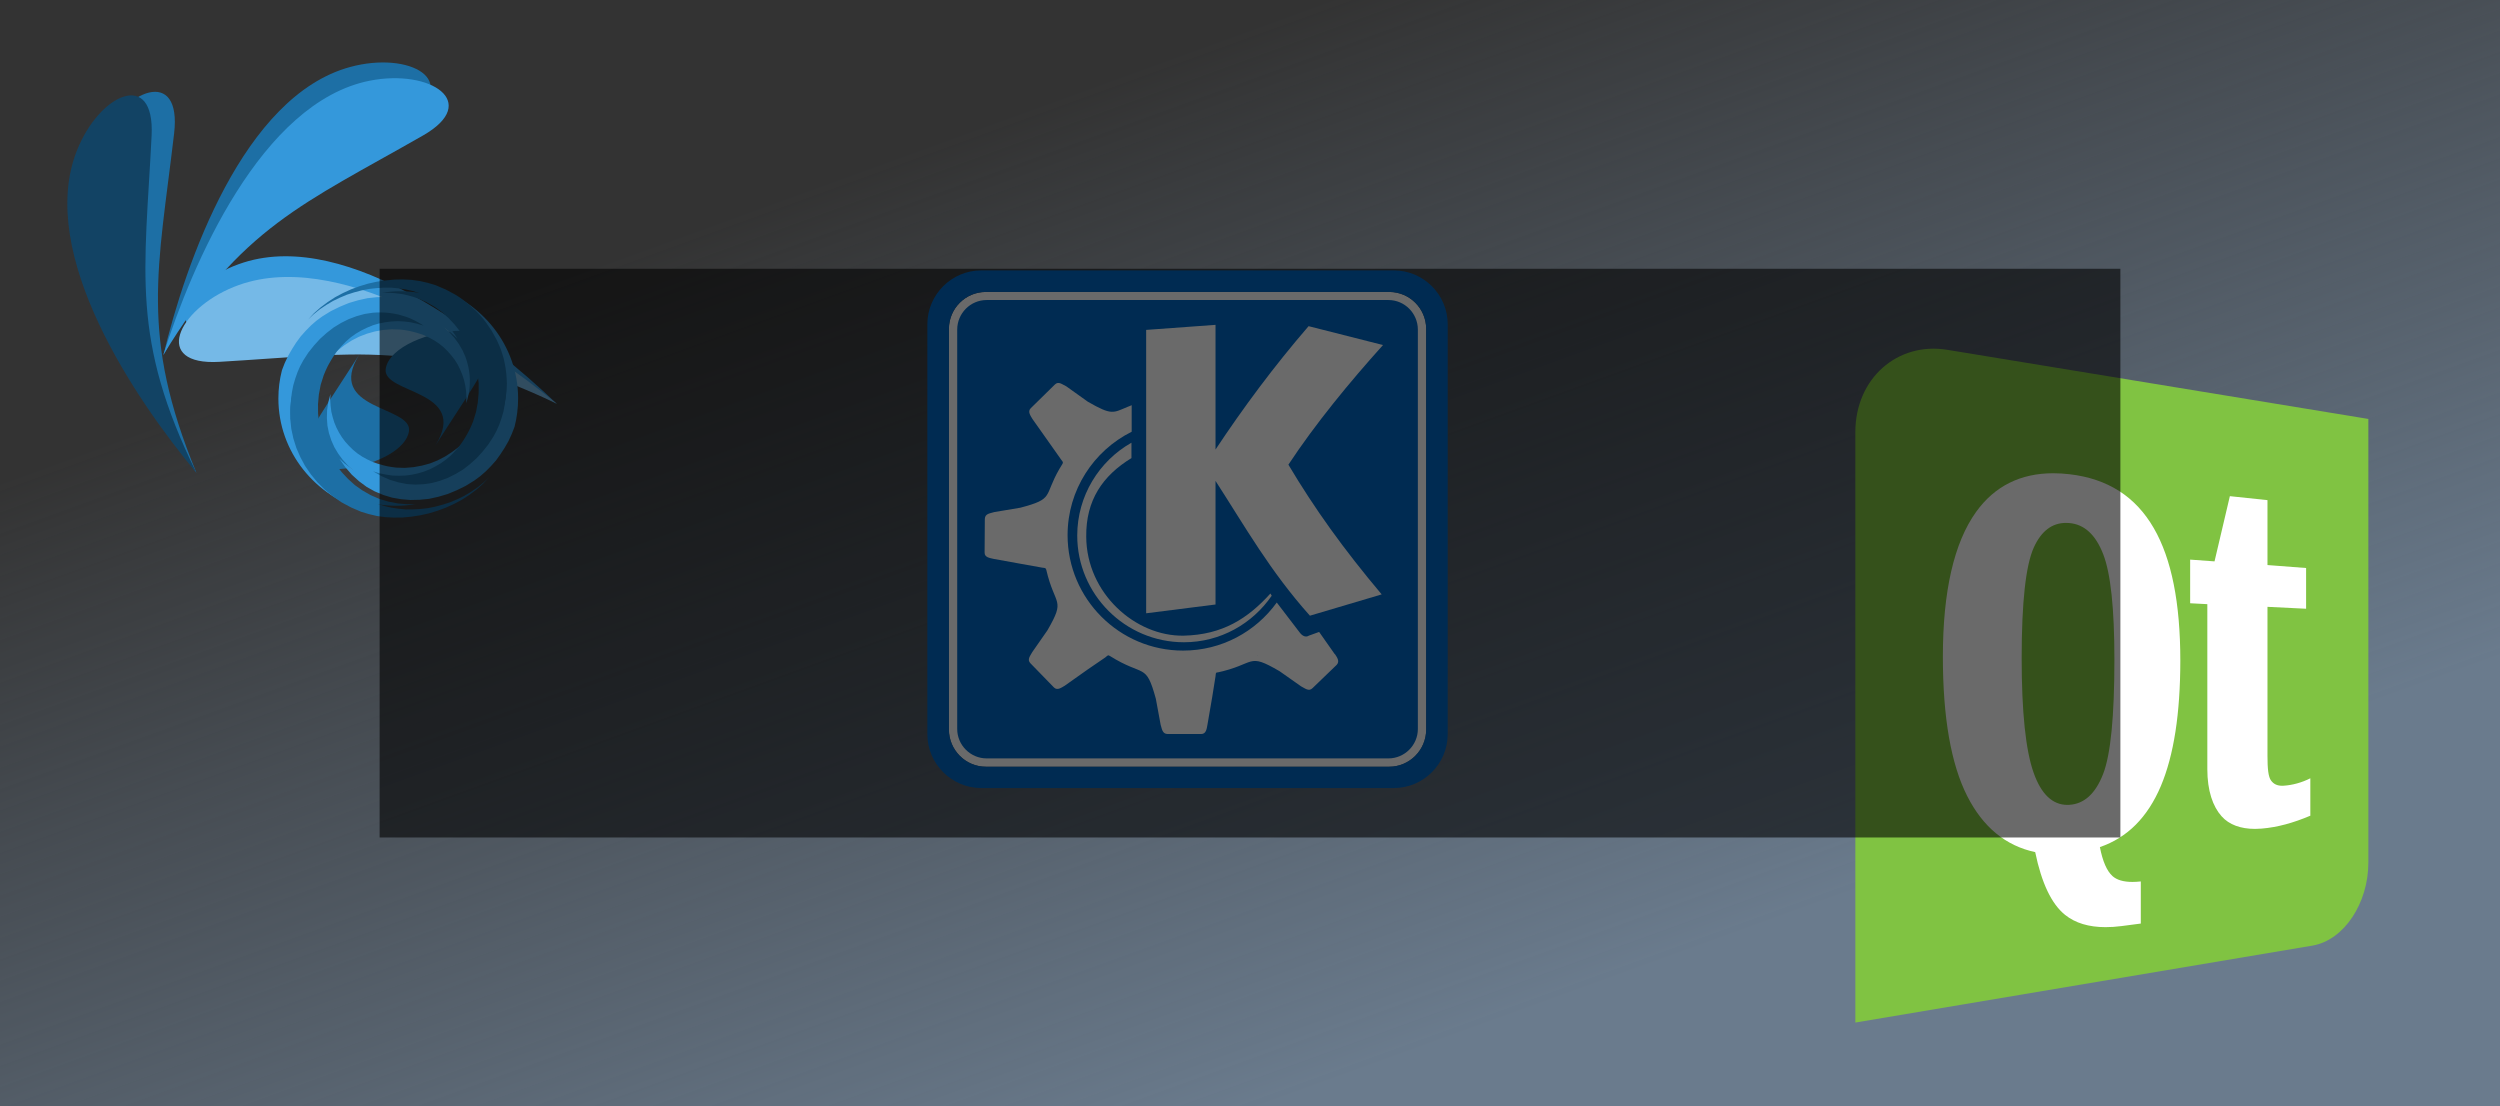 <?xml version="1.0" encoding="UTF-8" standalone="no"?>
<!-- Created with Inkscape (http://www.inkscape.org/) -->

<svg
   xmlns:a="http://ns.adobe.com/AdobeSVGViewerExtensions/3.0/"
   xmlns:dc="http://purl.org/dc/elements/1.1/"
   xmlns:cc="http://creativecommons.org/ns#"
   xmlns:rdf="http://www.w3.org/1999/02/22-rdf-syntax-ns#"
   xmlns:svg="http://www.w3.org/2000/svg"
   xmlns="http://www.w3.org/2000/svg"
   xmlns:xlink="http://www.w3.org/1999/xlink"
   xmlns:sodipodi="http://sodipodi.sourceforge.net/DTD/sodipodi-0.dtd"
   xmlns:inkscape="http://www.inkscape.org/namespaces/inkscape"
   width="800"
   height="354"
   viewBox="0 0 800 354"
   id="svg4553"
   version="1.1"
   inkscape:version="0.91 r13725"
   sodipodi:docname="1.svg">
  <rect x="0" y="0" width="800" height="354" fill="#333333" stroke="none"/>
  <defs
     id="defs4555">
    <linearGradient
       inkscape:collect="always"
       id="linearGradient4028">
      <stop
         style="stop-color:#6a7b8d;stop-opacity:1;"
         offset="0"
         id="stop4030" />
      <stop
         style="stop-color:#6a7b8d;stop-opacity:0;"
         offset="1"
         id="stop4032" />
    </linearGradient>
    <clipPath
       id="clipPath16"
       clipPathUnits="userSpaceOnUse">
      <path
         inkscape:connector-curvature="0"
         id="path18"
         d="M 0,792 612,792 612,0 0,0 0,792 Z" />
    </clipPath>
    <clipPath
       id="clipPath24"
       clipPathUnits="userSpaceOnUse">
      <path
         inkscape:connector-curvature="0"
         id="path26"
         d="m 558.893,526.62 37.604,0 0,-14.904 -37.604,0 0,14.904 z" />
    </clipPath>
    <clipPath
       id="clipPath28"
       clipPathUnits="userSpaceOnUse">
      <path
         style="clip-rule:evenodd"
         inkscape:connector-curvature="0"
         id="path30"
         d="m 596.497,511.716 c -6.962,6.661 -20.973,17.643 -31.626,14.277 -5.954,-1.882 -8.839,-7.319 -2.055,-7.441 13.837,-0.25 20.622,0.731 33.681,-6.836" />
    </clipPath>
    <linearGradient
       id="linearGradient32"
       spreadMethod="pad"
       gradientTransform="matrix(46.115,-17.702,-17.702,-46.115,557.354,526.32)"
       gradientUnits="userSpaceOnUse"
       y2="0"
       x2="1"
       y1="0"
       x1="0">
      <stop
         id="stop34"
         offset="0"
         style="stop-opacity:1;stop-color:#8f2c30" />
      <stop
         id="stop36"
         offset="0.18"
         style="stop-opacity:1;stop-color:#ea1d29" />
      <stop
         id="stop38"
         offset="1"
         style="stop-opacity:1;stop-color:#ffffff" />
    </linearGradient>
    <clipPath
       id="clipPath58"
       clipPathUnits="userSpaceOnUse">
      <path
         inkscape:connector-curvature="0"
         id="path60"
         d="m 558.323,524.527 38.192,0 0,-12.815 -38.192,0 0,12.815 z" />
    </clipPath>
    <clipPath
       id="clipPath62"
       clipPathUnits="userSpaceOnUse">
      <path
         style="clip-rule:evenodd"
         inkscape:connector-curvature="0"
         id="path64"
         d="m 596.515,511.712 c -7.452,6.109 -22.261,15.989 -32.626,11.818 -5.793,-2.332 -8.254,-7.974 -1.48,-7.577 13.816,0.809 20.506,2.306 34.106,-4.241" />
    </clipPath>
    <linearGradient
       id="linearGradient66"
       spreadMethod="pad"
       gradientTransform="matrix(51.587,-15.772,-15.772,-51.587,554.134,524.051)"
       gradientUnits="userSpaceOnUse"
       y2="0"
       x2="1"
       y1="0"
       x1="0">
      <stop
         id="stop68"
         offset="0"
         style="stop-opacity:1;stop-color:#8f2c30" />
      <stop
         id="stop70"
         offset="0.18"
         style="stop-opacity:1;stop-color:#ea1d29" />
      <stop
         id="stop72"
         offset="1"
         style="stop-opacity:1;stop-color:#ffffff" />
    </linearGradient>
    <clipPath
       id="clipPath92"
       clipPathUnits="userSpaceOnUse">
      <path
         inkscape:connector-curvature="0"
         id="path94"
         d="m 556.75,546.201 27.01,0 0,-29.575 -27.01,0 0,29.575 z" />
    </clipPath>
    <clipPath
       id="clipPath96"
       clipPathUnits="userSpaceOnUse">
      <path
         style="clip-rule:evenodd"
         inkscape:connector-curvature="0"
         id="path98"
         d="m 556.75,516.626 c 2.252,9.368 8.092,26.186 18.874,29.118 6.024,1.639 11.393,-1.373 5.753,-5.147 -11.502,-7.696 -17.738,-10.542 -24.627,-23.971" />
    </clipPath>
    <linearGradient
       id="linearGradient100"
       spreadMethod="pad"
       gradientTransform="matrix(-470.003,-394.38,-394.38,470.003,826.659,750.592)"
       gradientUnits="userSpaceOnUse"
       y2="0"
       x2="1"
       y1="0"
       x1="0">
      <stop
         id="stop102"
         offset="0"
         style="stop-opacity:1;stop-color:#0256a7" />
      <stop
         id="stop104"
         offset="0.21"
         style="stop-opacity:1;stop-color:#00b2f0" />
      <stop
         id="stop106"
         offset="1"
         style="stop-opacity:1;stop-color:#ffffff" />
    </linearGradient>
    <clipPath
       id="clipPath126"
       clipPathUnits="userSpaceOnUse">
      <path
         inkscape:connector-curvature="0"
         id="path128"
         d="m 556.739,544.61 28.84,0 0,-27.979 -28.84,0 0,27.979 z" />
    </clipPath>
    <linearGradient
       id="linearGradient134"
       spreadMethod="pad"
       gradientTransform="matrix(-423.648,-307.798,-307.798,423.648,799.907,700.386)"
       gradientUnits="userSpaceOnUse"
       y2="0"
       x2="1"
       y1="0"
       x1="0">
      <stop
         id="stop136"
         offset="0"
         style="stop-opacity:1;stop-color:#0256a7" />
      <stop
         id="stop138"
         offset="0.21"
         style="stop-opacity:1;stop-color:#00b2f0" />
      <stop
         id="stop140"
         offset="1"
         style="stop-opacity:1;stop-color:#ffffff" />
    </linearGradient>
    <clipPath
       id="clipPath160"
       clipPathUnits="userSpaceOnUse">
      <path
         inkscape:connector-curvature="0"
         id="path162"
         d="m 548.843,543.235 11.247,0 0,-38.495 -11.247,0 0,38.495 z" />
    </clipPath>
    <linearGradient
       id="linearGradient168"
       spreadMethod="pad"
       gradientTransform="matrix(-3.824,-54.683,-54.683,3.824,556.544,548.155)"
       gradientUnits="userSpaceOnUse"
       y2="0"
       x2="1"
       y1="0"
       x1="0">
      <stop
         id="stop170"
         offset="0"
         style="stop-opacity:1;stop-color:#faa21b" />
      <stop
         id="stop172"
         offset="0.29"
         style="stop-opacity:1;stop-color:#ffcd23" />
      <stop
         id="stop174"
         offset="1"
         style="stop-opacity:1;stop-color:#ffffff" />
    </linearGradient>
    <clipPath
       id="clipPath194"
       clipPathUnits="userSpaceOnUse">
      <path
         inkscape:connector-curvature="0"
         id="path196"
         d="m 547.048,542.875 13.046,0 0,-38.137 -13.046,0 0,38.137 z" />
    </clipPath>
    <linearGradient
       id="linearGradient202"
       spreadMethod="pad"
       gradientTransform="matrix(0,-51.866,-51.866,0,553.57,547.287)"
       gradientUnits="userSpaceOnUse"
       y2="0"
       x2="1"
       y1="0"
       x1="0">
      <stop
         id="stop204"
         offset="0"
         style="stop-opacity:1;stop-color:#faa21b" />
      <stop
         id="stop206"
         offset="0.29"
         style="stop-opacity:1;stop-color:#ffcd23" />
      <stop
         id="stop208"
         offset="1"
         style="stop-opacity:1;stop-color:#ffffff" />
    </linearGradient>
    <clipPath
       id="clipPath16-0"
       clipPathUnits="userSpaceOnUse">
      <path
         inkscape:connector-curvature="0"
         id="path18-1"
         d="M 0,792 612,792 612,0 0,0 0,792 Z" />
    </clipPath>
    <clipPath
       id="clipPath16-6"
       clipPathUnits="userSpaceOnUse">
      <path
         inkscape:connector-curvature="0"
         id="path18-3"
         d="m 311.058,513.261 c -5.352,-35.909 119.201,-29.157 70.17,-108.22 l 0,0 c 15.4,24.832 72.067,107.631 78.014,128.069 l 0,0 c 6.969,23.957 -13.916,33.881 -42.06,33.879 l 0,0 c -42.481,-0.003 -101.489,-22.62 -106.124,-53.728" />
    </clipPath>
    <clipPath
       id="clipPath36"
       clipPathUnits="userSpaceOnUse">
      <path
         inkscape:connector-curvature="0"
         id="path38"
         d="m 195.725,405.366 c -17.489,-60.118 140.478,-31.868 148.184,19.849 l 0,0 c 5.351,35.909 -119.202,29.156 -70.17,108.22 l 0,0 c -15.4,-24.832 -72.068,-107.631 -78.014,-128.069" />
    </clipPath>
    <linearGradient
       y2="21.445"
       x2="90.397"
       y1="123.781"
       x1="90.397"
       gradientUnits="userSpaceOnUse"
       id="XMLID_1_">
      <stop
         id="stop1071"
         style="stop-color:#ffffff;stop-opacity:1;"
         offset="0" />
      <stop
         id="stop1073"
         style="stop-color:#ffffff;stop-opacity:0;"
         offset="1" />
      <a:midPointStop
         id="midPointStop1075"
         style="stop-color:#FFFFFF"
         offset="0" />
      <a:midPointStop
         id="midPointStop1077"
         style="stop-color:#FFFFFF"
         offset="0.5" />
      <a:midPointStop
         id="midPointStop1079"
         style="stop-color:#000000"
         offset="1" />
    </linearGradient>
    <linearGradient
       inkscape:collect="always"
       xlink:href="#linearGradient4028"
       id="linearGradient4034"
       x1="405.376"
       y1="1052.362"
       x2="293.916"
       y2="745.416"
       gradientUnits="userSpaceOnUse" />
  </defs>
  <sodipodi:namedview
     id="base"
     pagecolor="#ffffff"
     bordercolor="#666666"
     borderopacity="1.0"
     inkscape:pageopacity="0.0"
     inkscape:pageshadow="2"
     inkscape:zoom="1.36"
     inkscape:cx="330.06937"
     inkscape:cy="42.875"
     inkscape:document-units="px"
     inkscape:current-layer="layer1"
     showgrid="false"
     units="px"
     inkscape:showpageshadow="false"
     inkscape:snap-bbox="true"
     inkscape:bbox-paths="true"
     inkscape:bbox-nodes="true"
     inkscape:snap-page="true"
     inkscape:window-width="1609"
     inkscape:window-height="1046"
     inkscape:window-x="711"
     inkscape:window-y="107"
     inkscape:window-maximized="0" />
  <g
     inkscape:label="Layer 1"
     inkscape:groupmode="layer"
     id="layer1"
     transform="translate(0,-698.362)">
    <path
       inkscape:connector-curvature="0"
       style="fill:url(#linearGradient4034);fill-opacity:1;fill-rule:nonzero;stroke:none;stroke-width:1;stroke-miterlimit:4;stroke-dasharray:none;stroke-opacity:1"
       d="m 2e-5,698.362 800,0 c 10e-6,0 2e-5,10e-5 2e-5,10e-5 l 0,354 c 0,0 -10e-6,0 -2e-5,0 l -800,0 c -1.00000007e-5,0 -2e-5,0 -2e-5,0 L 0,698.362 c 0,0 1e-5,-10e-5 2e-5,-10e-5 z"
       id="background"
       inkscape:export-filename="C:\Users\Haris\Desktop\calamares-rolling-slides-v1.png"
       inkscape:export-xdpi="90"
       inkscape:export-ydpi="90" />
    <g
       id="g3732"
       transform="matrix(0.274,0,0,0.274,-6.127,652.515)">
      <g
         id="layer1-1"
         inkscape:label="Layer 1" />
      <g
         id="g12"
         transform="matrix(11.559,0,0,-11.559,-6222.334,6553.807)">
        <g
           clip-path="url(#clipPath16)"
           id="g14">
          <g
             id="g20">
            <g
               id="g22" />
            <g
               id="g40">
              <g
                 id="g42"
                 clip-path="url(#clipPath24)">
                <g
                   id="g44">
                  <g
                     id="g46"
                     clip-path="url(#clipPath28)">
                    <g
                       id="g48">
                      <g
                         id="g50">
                        <path
                           inkscape:connector-curvature="0"
                           id="path52"
                           style="fill:#3498db;fill-rule:evenodd;stroke:none"
                           d="m 596.497,511.716 c -6.962,6.661 -20.973,17.643 -31.626,14.277 -5.954,-1.882 -8.839,-7.319 -2.055,-7.441 13.837,-0.25 20.622,0.731 33.681,-6.836" />
                      </g>
                    </g>
                  </g>
                </g>
              </g>
            </g>
          </g>
          <g
             id="g54">
            <g
               id="g56" />
            <g
               id="g74">
              <g
                 id="g76"
                 clip-path="url(#clipPath58)">
                <g
                   id="g78">
                  <g
                     id="g80"
                     clip-path="url(#clipPath62)">
                    <g
                       id="g82">
                      <g
                         id="g84">
                        <path
                           inkscape:connector-curvature="0"
                           id="path86"
                           style="fill:#75b9e7;fill-rule:evenodd;stroke:none"
                           d="m 596.515,511.712 c -7.452,6.109 -22.261,15.989 -32.626,11.818 -5.793,-2.332 -8.254,-7.974 -1.48,-7.577 13.816,0.809 20.506,2.306 34.106,-4.241" />
                      </g>
                    </g>
                  </g>
                </g>
              </g>
            </g>
          </g>
          <g
             id="g88">
            <g
               id="g90" />
            <g
               id="g108">
              <g
                 id="g110"
                 clip-path="url(#clipPath92)">
                <g
                   id="g112">
                  <g
                     id="g114"
                     clip-path="url(#clipPath96)">
                    <g
                       id="g116">
                      <g
                         id="g118">
                        <path
                           inkscape:connector-curvature="0"
                           id="path120"
                           style="fill:#1d6fa5;fill-rule:evenodd;stroke:none"
                           d="m 556.75,516.626 c 2.252,9.368 8.092,26.186 18.874,29.118 6.024,1.639 11.393,-1.373 5.753,-5.147 -11.502,-7.696 -17.738,-10.542 -24.627,-23.971" />
                      </g>
                    </g>
                  </g>
                </g>
              </g>
            </g>
          </g>
          <g
             id="g122">
            <g
               id="g124" />
            <g
               id="g142">
              <g
                 id="g144"
                 clip-path="url(#clipPath126)">
                <g
                   id="g146">
                  <g
                     id="g148">
                    <g
                       id="g150">
                      <g
                         id="g152">
                        <path
                           inkscape:connector-curvature="0"
                           id="path154"
                           style="fill:#3498db;fill-rule:evenodd;stroke:none"
                           d="m 556.739,516.631 c 2.902,9.188 9.905,25.556 20.865,27.727 6.125,1.213 11.269,-2.167 5.379,-5.537 -12.011,-6.873 -18.432,-9.276 -26.244,-22.19" />
                      </g>
                    </g>
                  </g>
                </g>
              </g>
            </g>
          </g>
          <g
             id="g156">
            <g
               id="g158" />
            <g
               id="g176">
              <g
                 id="g178"
                 clip-path="url(#clipPath160)">
                <g
                   id="g180">
                  <g
                     id="g182">
                    <g
                       id="g184">
                      <g
                         id="g186">
                        <path
                           inkscape:connector-curvature="0"
                           id="path188"
                           style="fill:#1d6fa5;fill-rule:evenodd;stroke:none"
                           d="m 560.09,504.74 c -5.666,7.793 -14.668,23.152 -9.902,33.257 2.664,5.648 8.439,7.776 7.65,1.037 -1.61,-13.745 -3.493,-20.337 2.252,-34.294" />
                      </g>
                    </g>
                  </g>
                </g>
              </g>
            </g>
          </g>
          <g
             id="g190">
            <g
               id="g192" />
            <g
               id="g210">
              <g
                 id="g212"
                 clip-path="url(#clipPath194)">
                <g
                   id="g214">
                  <g
                     id="g216">
                    <g
                       id="g218">
                      <g
                         id="g220">
                        <path
                           inkscape:connector-curvature="0"
                           id="path222"
                           style="fill:#124364;fill-rule:evenodd;stroke:none"
                           d="m 560.094,504.738 c -6.172,7.399 -16.178,22.124 -12.094,32.524 2.281,5.812 7.902,8.321 7.563,1.544 -0.691,-13.823 -2.131,-20.525 4.531,-34.068" />
                      </g>
                    </g>
                  </g>
                </g>
              </g>
            </g>
          </g>
        </g>
      </g>
      <g
         transform="matrix(0.827,0,0,-0.827,215.592,1022.533)"
         inkscape:label="s_letter_alphabet_vector_logo_inspiration"
         id="g10">
        <g
           id="g12-6">
          <g
             clip-path="url(#clipPath16-6)"
             id="g14-1">
            <g
               id="g20-0">
              <g
                 id="g22-9">
                <path
                   inkscape:connector-curvature="0"
                   id="path30-6"
                   style="fill:#1d6fa5;stroke:none"
                   d="m 311.058,513.261 c -5.352,-35.909 119.201,-29.157 70.17,-108.22 l 0,0 c 15.4,24.832 72.067,107.631 78.014,128.069 l 0,0 c 6.969,23.957 -13.916,33.881 -42.06,33.879 l 0,0 c -42.481,-0.003 -101.489,-22.62 -106.124,-53.728" />
              </g>
            </g>
          </g>
        </g>
        <g
           id="g32-4">
          <g
             clip-path="url(#clipPath36)"
             id="g34">
            <g
               id="g40-0">
              <g
                 id="g42-9">
                <path
                   inkscape:connector-curvature="0"
                   id="path50"
                   style="fill:#1d6fa5;stroke:none"
                   d="m 195.725,405.366 c -17.489,-60.118 140.478,-31.868 148.184,19.849 l 0,0 c 5.351,35.909 -119.202,29.156 -70.17,108.22 l 0,0 c -15.4,-24.832 -72.068,-107.631 -78.014,-128.069" />
              </g>
            </g>
          </g>
        </g>
      </g>
      <g
         clip-path="url(#clipPath16-0)"
         id="g14-5"
         transform="matrix(2.407,0,0,-2.407,-497.488,1789.766)">
        <g
           transform="translate(367.541,461.66)"
           id="g20-7">
          <path
             inkscape:connector-curvature="0"
             id="path22"
             style="fill:#3498db;fill-opacity:1;fill-rule:evenodd;stroke:none"
             d="m 0,0 -0.979,3.286 -0.732,4.018 -0.321,4.048 0.093,4.08 0.576,4.085 1.062,4.092 1.287,3.534 1.751,3.471 2.02,3.303 2.267,3.063 2.631,2.946 2.949,2.685 3.099,2.395 3.343,2.155 3.572,1.843 3.764,1.457 3.892,1.094 4.022,0.733 4.217,0.346 4.297,-0.161 2.091,-0.263 2.215,-0.384 2.168,-0.531 2.214,-0.624 2.754,-0.96 2.516,-1.203 2.469,-1.352 2.327,-1.546 2.109,-1.72 1.966,-1.916 1.774,-2.015 1.655,-2.139 1.44,-2.309 1.172,-2.388 1.052,-2.511 0.858,-2.61 0.593,-2.686 0.403,-2.786 0.133,-2.862 -0.033,-2.889 0.555,1.998 0.481,2.02 0.367,1.899 0.215,1.945 0.073,1.99 0.023,1.844 -0.123,1.892 -0.217,1.842 -0.315,1.792 -0.411,1.742 -0.486,1.765 -0.579,1.715 -1.454,3.282 -1.834,3.081 -2.127,2.935 -2.437,2.709 -2.728,2.561 -2.989,2.242 -3.207,2.069 -3.396,1.728 -3.615,1.556 -3.799,1.21 -2.775,0.643 -2.773,0.401 -2.916,0.203 -2.96,0.058 -3.055,-0.234 -2.956,-0.428 -3.002,-0.572 -2.999,-0.816 -2.88,-1.018 C 17.094,59.214 13.969,57.168 11.075,54.686 -4.829,41.039 -8.785,18.525 0,0 m 83.517,37.735 c 8.613,-18.47 4.618,-40.826 -11.204,-54.404 -2.904,-2.491 -6.042,-4.543 -9.329,-6.165 l -2.86,-1.012 -2.926,-0.839 -3.002,-0.572 -3.029,-0.404 -2.982,-0.258 -2.959,0.058 -2.916,0.205 -2.844,0.424 -2.777,0.643 -3.8,1.212 -3.615,1.554 -3.396,1.726 -3.207,2.071 -2.989,2.24 -2.655,2.537 -2.436,2.711 -2.128,2.933 -1.834,3.084 -1.453,3.28 -1.139,3.504 -0.724,3.535 -0.269,3.709 0.096,3.836 0.579,3.842 1.04,4.018 -0.107,-2.865 0.205,-2.886 0.329,-2.761 0.668,-2.711 0.788,-2.585 1.049,-2.513 1.245,-2.409 1.44,-2.31 1.582,-2.116 1.847,-2.037 1.966,-1.918 2.109,-1.72 2.254,-1.522 2.47,-1.351 2.584,-1.227 2.685,-0.936 2.218,-0.626 2.165,-0.529 2.214,-0.385 2.165,-0.286 4.223,-0.139 4.217,0.348 4.019,0.731 3.969,1.073 3.69,1.479 3.568,1.842 3.347,2.157 3.175,2.372 2.873,2.708 2.632,2.945 2.266,3.064 2.02,3.303 1.751,3.469 1.288,3.535 1.062,4.093 0.576,4.085 0.092,2.064 0,2.014 -0.076,2.037 -0.245,2.013 -0.317,2.034 -0.414,1.984 -0.51,1.935 -0.324,1.079 z" />
        </g>
        <g
           transform="translate(393.462,426.25)"
           id="g24">
          <path
             inkscape:connector-curvature="0"
             id="path26-1"
             style="fill:#3498db;fill-opacity:1;fill-rule:evenodd;stroke:none"
             d="m 0,0 -3.872,1.728 -4.366,2.55 -4.059,2.961 -3.753,3.372 -3.37,3.833 -2.985,4.293 -2.282,4.058 -1.846,4.437 -1.473,4.557 -1.053,4.596 -0.645,4.841 -0.143,4.933 0.248,4.84 0.672,4.876 1.143,4.832 1.665,4.709 2.111,4.536 2.553,4.364 3.068,4.239 3.615,3.904 1.933,1.75 2.141,1.77 2.245,1.608 2.373,1.575 3.118,1.814 3.157,1.391 3.258,1.231 3.326,0.937 3.314,0.595 3.383,0.302 3.32,0.041 3.34,-0.169 3.326,-0.511 3.188,-0.823 3.204,-1.034 3.141,-1.296 2.999,-1.607 2.94,-1.868 2.794,-2.179 2.684,-2.36 -1.427,2.132 -1.509,2.08 -1.487,1.87 -1.651,1.77 -1.811,1.671 -1.714,1.508 -1.874,1.41 -1.903,1.28 -1.936,1.147 -1.967,1.017 -2.049,0.968 -2.075,0.838 -4.25,1.281 -4.373,0.758 -4.465,0.368 -4.509,-0.106 -4.6,-0.497 -4.515,-1.001 -4.526,-1.344 -4.356,-1.796 -4.372,-2.138 -4.197,-2.594 -2.84,-2.087 -2.609,-2.279 -2.539,-2.571 -2.442,-2.733 -2.241,-3.058 -1.98,-3.119 -1.88,-3.28 -1.652,-3.473 -1.36,-3.521 C -41.819,63.748 -42.415,59.168 -42.415,54.453 -42.415,28.528 -24.468,6.678 0,0 m 31.856,108.799 c 24.277,-6.795 42.045,-28.556 42.045,-54.346 0,-4.734 -0.602,-9.328 -1.727,-13.722 L 70.816,37.23 69.247,33.808 67.367,30.529 65.309,27.36 63.147,24.354 60.707,21.62 58.165,19.05 55.478,16.72 52.638,14.632 48.437,12.041 44.067,9.902 39.712,8.105 35.184,6.761 30.672,5.76 26.15,5.313 21.646,5.208 17.177,5.573 12.804,6.334 8.554,7.613 4.35,9.369 l -3.903,2.167 -3.697,2.735 -3.525,3.182 -3.138,3.639 -2.937,4.212 2.603,-2.408 2.876,-2.13 2.856,-1.92 3.082,-1.555 3.062,-1.345 3.204,-1.035 3.264,-0.773 3.33,-0.512 3.261,-0.22 3.399,0.093 3.383,0.303 3.316,0.594 3.244,0.889 3.254,1.228 3.24,1.441 3.036,1.764 2.377,1.578 2.241,1.607 2.144,1.767 2.013,1.801 3.535,3.855 3.068,4.238 2.553,4.363 2.188,4.586 1.586,4.66 1.144,4.833 0.672,4.878 0.328,4.89 -0.221,4.878 -0.649,4.846 -1.05,4.592 -1.472,4.558 -1.848,4.437 -2.28,4.057 -2.986,4.295 -3.37,3.832 -1.863,1.752 -1.891,1.621 -1.972,1.572 -2.089,1.39 -2.164,1.339 -2.196,1.21 -2.227,1.08 -1.275,0.566 z" />
        </g>
        <g
           transform="translate(422.048,441.493)"
           id="g28">
          <path
             inkscape:connector-curvature="0"
             id="path30-1"
             style="fill:#1d6fa5;fill-opacity:1;fill-rule:evenodd;stroke:none"
             d="m 0,0 c 16.521,5.225 28.5,20.673 28.5,38.922 0,0.66 -0.017,1.317 -0.05,1.969 l 0.342,1.759 0.268,2.352 0.202,2.185 0.029,2.251 -0.086,2.201 -0.205,2.152 -0.327,2.1 -0.407,2.138 -0.527,2.087 -1.414,4.022 -1.889,3.823 -2.248,3.669 -2.631,3.439 -2.993,3.289 -3.336,2.933 -3.605,2.751 -3.859,2.361 -4.138,2.177 -4.39,1.789 -3.227,1.021 -3.247,0.731 -3.433,0.517 -3.502,0.344 -3.64,0.005 -3.542,-0.23 -3.609,-0.397 -3.628,-0.692 -3.647,-0.973 -3.512,-1.128 -3.446,-1.451 -3.317,-1.604 -3.244,-1.925 -3.111,-2.08 -2.93,-2.352 -2.74,-2.623 2.83,3.08 3.218,2.826 3.405,2.55 3.622,2.365 3.77,2.006 3.992,1.819 4.055,1.497 4.157,1.26 4.227,0.937 4.284,0.617 4.306,0.409 4.164,0.076 4.148,-0.215 4.094,-0.584 3.87,-0.887 3.77,-1.144 4.862,-2.082 4.608,-2.47 2.188,-1.382 2.125,-1.555 2.006,-1.606 1.883,-1.653 1.853,-1.743 1.732,-1.787 1.612,-1.843 1.546,-2.005 2.767,-4.081 2.374,-4.317 0.986,-2.175 0.953,-2.257 0.745,-2.269 0.715,-2.365 0.506,-2.372 0.424,-2.34 0.307,-2.387 0.19,-2.441 0.102,-2.403 L 39.758,44.187 39.569,41.801 39.268,39.365 38.202,34.581 36.563,29.835 34.707,25.766 32.313,21.818 29.609,18.093 26.64,14.677 23.254,11.432 19.593,8.492 15.614,5.977 11.453,3.735 7.051,1.885 2.539,0.475 0,0 Z m -30.856,-15.748 3.77,-1.142 3.955,-0.923 4.009,-0.55 4.147,-0.215 4.25,0.04 4.304,0.412 4.203,0.65 4.224,0.937 4.158,1.261 4.055,1.496 3.992,1.819 3.769,2.008 3.623,2.365 3.405,2.55 3.218,2.824 2.83,3.082 -2.742,-2.627 -2.928,-2.35 -3.112,-2.08 -3.248,-1.927 -3.309,-1.6 -3.452,-1.452 -3.513,-1.13 -3.644,-0.973 -3.542,-0.722 -3.611,-0.399 -3.621,-0.199 -3.559,-0.028 -3.505,0.346 -3.433,0.513 -3.333,0.77 -3.224,1.018 -4.392,1.789 -4.135,2.178 -3.862,2.361 -3.605,2.75 -3.334,2.936 -2.909,3.252 -2.632,3.439 -2.247,3.671 -1.887,3.825 -1.414,4.02 -1.019,4.256 -0.532,4.254 0.029,4.419 0.47,4.535 1.043,4.497 0.04,0.114 c 0.671,19.91 15.6,36.205 34.904,38.992 l -0.198,0 -4.827,-0.494 -4.713,-0.934 -4.598,-1.373 -4.396,-1.852 -4.164,-2.243 -3.892,-2.545 -3.747,-2.908 -3.39,-3.246 -2.969,-3.418 -2.698,-3.723 -2.399,-3.948 -1.854,-4.066 -1.639,-4.749 -1.062,-4.784 -0.49,-4.821 0,-4.826 0.493,-4.828 1.019,-4.752 1.46,-4.629 1.937,-4.432 2.29,-4.28 2.851,-4.121 3.161,-3.846 3.499,-3.494 3.971,-3.294 4.234,-2.908 4.604,-2.467 4.863,-2.081 z" />
        </g>
        <g
           transform="translate(417.504,429.468)"
           id="g32">
          <path
             inkscape:connector-curvature="0"
             id="path34"
             style="fill:#1d6fa5;fill-opacity:1;fill-rule:evenodd;stroke:none"
             d="m 0,0 -3.883,-0.084 -4.608,0.401 -4.518,0.866 -4.426,1.321 -4.29,1.855 -4.15,2.385 -3.473,2.466 -3.266,2.951 -2.999,3.196 -2.668,3.391 -2.43,3.755 -2.049,4.027 -1.685,4.103 -1.354,4.298 -0.943,4.449 -0.46,4.55 -0.03,4.577 0.404,4.612 0.884,4.708 1.466,4.646 0.914,2.204 1.082,2.304 1.228,2.207 1.347,2.233 1.874,2.72 2.068,2.388 2.215,2.29 2.387,2.077 2.509,1.788 2.681,1.576 2.731,1.332 2.833,1.167 2.953,0.877 2.959,0.566 3.058,0.396 3.109,0.157 3.108,-0.157 3.164,-0.396 3.164,-0.712 3.145,-0.903 -2.016,1.206 -2.062,1.132 -1.963,0.965 -2.059,0.821 -2.151,0.674 -2.009,0.579 -2.103,0.433 -2.075,0.315 -2.052,0.194 -2.026,0.071 -2.072,0 -2.045,-0.12 -4.022,-0.602 -3.917,-1.081 -3.838,-1.443 -3.692,-1.852 -3.611,-2.209 -3.347,-2.595 -3.22,-2.882 -2.903,-3.191 -2.78,-3.479 -2.46,-3.79 -1.536,-2.837 -1.268,-2.907 -1.095,-3.122 -0.95,-3.217 -0.662,-3.408 -0.417,-3.354 -0.275,-3.45 -0.007,-3.52 0.249,-3.449 c 0.787,-4.063 2.085,-8.087 3.929,-11.989 C -46.266,7.022 -22.863,-4.043 0,0 M -16.187,102.513 C 6.566,106.383 29.78,95.32 39.869,73.974 41.72,70.056 43.021,66.018 43.806,61.94 l 0.248,-3.426 0.04,-3.446 -0.276,-3.451 -0.466,-3.428 -0.613,-3.334 -0.95,-3.216 -1.096,-3.121 -1.317,-2.981 -1.532,-2.838 -2.463,-3.789 -2.78,-3.479 -2.904,-3.191 -3.22,-2.883 -3.343,-2.593 -3.566,-2.139 -3.69,-1.85 -3.84,-1.443 L 8.119,10.25 4.101,9.649 -0.066,9.457 l -4.076,0.265 -4.13,0.82 -4.161,1.253 -4.022,1.785 -4.078,2.338 3.098,-0.977 3.211,-0.637 3.115,-0.471 3.161,-0.082 3.058,0.085 3.059,0.395 3.006,0.638 2.952,0.877 2.784,1.094 2.777,1.407 2.685,1.574 2.509,1.787 2.34,2.006 2.215,2.291 2.115,2.457 1.823,2.65 1.351,2.233 1.228,2.208 1.082,2.3 0.96,2.279 1.42,4.573 0.881,4.71 0.407,4.608 0.017,4.652 -0.51,4.477 -0.943,4.449 -1.351,4.3 -1.639,4.175 -2.094,3.951 -2.434,3.757 -2.664,3.391 -3.003,3.196 -3.264,2.951 -3.475,2.466 -4.148,2.385 -4.29,1.855 -2.227,0.721 -2.198,0.601 -2.248,0.53 -2.27,0.334 -2.317,0.262 -2.291,0.144 -2.267,0.022 -1.275,-0.029 z" />
        </g>
      </g>
    </g>
    <g
       style="overflow:visible"
       id="g3901"
       transform="matrix(0.921,0,0,0.921,296.756,784.888)">
      <path
         id="path1575"
         d="m 20.305,7.488 140.184,0 c 7.057,0 12.816,5.76 12.816,12.816 l 0,139.248 c 0,7.057 -5.76,12.889 -12.816,12.889 l -140.184,0 c -7.057,0 -12.816,-5.832 -12.816,-12.889 l 0,-139.248 C 7.488,13.248 13.248,7.488 20.305,7.488 Z"
         style="fill:#ffffff;fill-opacity:1;fill-rule:evenodd"
         inkscape:connector-curvature="0" />
      <path
         style="clip-rule:evenodd;fill:#0068c6;fill-rule:evenodd"
         id="path1065"
         d="m 20.305,7.488 140.184,0 c 7.057,0 12.816,5.76 12.816,12.816 l 0,139.248 c 0,7.057 -5.76,12.889 -12.816,12.889 l -140.184,0 c -7.057,0 -12.816,-5.832 -12.816,-12.889 l 0,-139.248 C 7.488,13.248 13.248,7.488 20.305,7.488 Z M 18.721,0 162.073,0 c 10.297,0 18.721,8.424 18.721,18.72 l 0,142.416 c 0,10.297 -8.424,18.721 -18.721,18.721 l -143.352,0 C 8.424,179.856 0,171.433 0,161.136 L 0,18.72 C 0,8.424 8.424,0 18.721,0 Z"
         inkscape:connector-curvature="0" />
      <path
         style="clip-rule:evenodd;fill:#0068c6;fill-rule:evenodd"
         id="path1067"
         d="m 20.592,10.296 139.609,0 c 5.615,0 10.223,4.608 10.223,10.296 l 0,138.745 c 0,5.615 -4.607,10.223 -10.223,10.223 l -139.609,0 c -5.615,0 -10.223,-4.607 -10.223,-10.223 l 0,-138.745 c 0,-5.688 4.608,-10.296 10.223,-10.296 z"
         inkscape:connector-curvature="0" />
      <path
         style="clip-rule:evenodd;fill:#ffffff;fill-rule:evenodd"
         id="path1084"
         d="m 76.02,20.674 24.1,-1.754 c 0,14.491 0,28.905 0,43.319 9.61,-14.491 20.287,-28.905 32.336,-42.862 l 25.854,6.559 c -11.591,12.889 -23.414,27.227 -32.87,41.565 9.076,15.253 19.067,29.211 32.413,45.073 l -24.938,7.398 C 118.959,104.338 110.57,89.314 100.121,73.145 l 0,42.938 -24.1,3.052 0,-98.461 0,0 z"
         inkscape:connector-curvature="0" />
      <path
         style="clip-rule:evenodd;fill:#ffffff;fill-rule:evenodd"
         id="path1086"
         d="m 100.35,139.803 c 14.109,-2.975 10.525,-7.245 22.04,-0.534 l 7.475,5.261 c 1.374,0.686 2.669,1.908 3.966,0.61 2.822,-2.669 5.567,-5.414 8.389,-8.083 1.22,-1.298 0,-2.748 -0.61,-3.738 l -0.077,0 -5.414,-7.702 -3.586,1.298 c -0.914,0.61 -2.135,0.304 -3.202,-1.144 l -7.932,-10.373 c -7.322,10.143 -19.143,16.702 -32.566,16.702 -22.116,0 -40.115,-17.997 -40.115,-40.115 0,-15.711 9.076,-29.362 22.269,-35.921 l 0,-9.228 c -0.458,0.229 -0.914,0.381 -1.298,0.534 -5.185,2.135 -5.491,3.127 -13.957,-1.754 l -7.473,-5.339 c -1.374,-0.61 -2.67,-1.907 -3.966,-0.61 -2.822,2.746 -5.567,5.491 -8.389,8.237 -1.22,1.22 0.076,2.746 0.61,3.737 l 5.718,8.084 4.196,5.949 c 0.61,0.839 0.838,0.915 0.534,1.525 -0.38,0.61 -0.686,1.144 -1.068,1.754 C 40.328,78.562 44.218,79.325 32.32,82.452 l -9.076,1.525 c -1.372,0.458 -3.202,0.458 -3.279,2.364 0,3.89 -0.076,7.779 -0.076,11.669 -0.076,1.754 1.908,1.908 3.052,2.212 l 9.687,1.754 7.245,1.298 c 0.991,0.154 1.218,0 1.448,0.762 2.975,12.889 6.864,9.839 0.38,21.051 l -5.261,7.549 c -0.686,1.298 -1.908,2.594 -0.61,3.89 2.746,2.822 5.414,5.57 8.159,8.391 1.22,1.218 2.746,-0.076 3.738,-0.61 l 8.083,-5.72 6.025,-4.119 c 0.84,-0.686 0.916,-0.914 1.526,-0.534 12.049,7.551 12.507,2.135 16.015,14.873 l 1.678,9.074 c 0.458,1.374 0.534,3.128 2.364,3.204 3.89,0 7.855,0 11.745,0 1.754,0 1.908,-1.984 2.135,-3.128 l 1.678,-9.761 1.144,-7.171 c 0.076,-0.686 0.076,-0.994 0.23,-1.22 z m 14.567,-6.101 c -0.076,0.074 -0.154,0.074 -0.23,0.074 0.076,0 0.076,-0.074 0.154,-0.074 l 0.076,0 z m -13.806,5.795 c -0.228,0.076 -0.534,0.154 -0.762,0.306 0.151,-0.154 0.381,-0.23 0.762,-0.306 z"
         inkscape:connector-curvature="0" />
      <path
         style="clip-rule:evenodd;fill:#ffffff;fill-rule:evenodd"
         id="path1088"
         d="m 89.139,129.202 c 12.659,0 23.794,-6.407 30.505,-16.171 l -0.458,-0.762 c -7.855,8.693 -16.625,14.337 -30.124,14.643 C 72.284,127.217 55.277,112.193 55.2,92.516 55.048,79.855 60.92,71.314 70.911,65.212 l 0,-5.339 c -11.211,6.33 -18.837,18.456 -18.837,32.262 0,20.362 16.625,37.066 37.065,37.066 z"
         inkscape:connector-curvature="0" />
    </g>
    <g
       id="g3986"
       transform="matrix(0.12,0,0,0.12,593.113,809.818)">
      <g
         id="g3969">
        <path
           id="path3971"
           d="M 250.5,4.1 C 117.3,-17.9 5,80.4 5,223.6 L 5,1798 1224.5,1592.7 C 1308.6,1578.1 1373,1479 1373,1371.9 L 1373,188.4 250.5,4.1 Z"
           class="st0"
           inkscape:connector-curvature="0"
           style="fill:#80c342" />
        <path
           id="path3973"
           d="m 1144,1166.6 c -14.3,0 -23.3,-4.5 -30.2,-13.6 -7.7,-10 -9.8,-32.2 -9.8,-66.7 l 0,-396.9 103,5.1 0,-108.6 -103,-7.9 0,-173.1 -100.3,-10.6 -40.9,173.9 -65,-4.7 0,116.4 45.8,2.4 0,439.9 c 0,57.6 14.6,99.6 38,125.7 20,22.6 50.9,33.7 89.2,33.7 5.7,0 11.8,-0.3 17.9,-0.8 42.4,-3.6 83.9,-15.1 129.6,-34.4 l 0,-99.8 c -22.9,11.8 -49,18.5 -70.8,19.8 -1.3,0.2 -2.1,0.2 -3.5,0.2"
           class="st1"
           inkscape:connector-curvature="0"
           style="fill:#ffffff" />
        <path
           id="path3975"
           d="m 819.7,1167.3 c -35.3,83.1 -89,137.6 -162.6,162.8 7.4,38.1 18.6,63.7 33.6,77.3 11.6,10.4 29.4,15.6 53.3,15.6 6.9,0 14.3,-0.5 22.2,-1.3 l 0,112.3 -51.1,6.7 c -15.1,2 -29.3,2.9 -42.8,2.9 -44.7,0 -80.9,-10.9 -108.1,-32.8 -36,-28.9 -62.6,-84.7 -79.6,-167.3 -78.3,-16.7 -139.3,-66.4 -181.5,-149.9 -42.9,-84.8 -64.7,-208.9 -64.7,-371.2 0,-175 29.9,-304.2 88.6,-386.1 49.6,-69.1 118.8,-103.1 205.8,-103.1 13.9,0 28.3,0.9 43.2,2.6 102.4,11.8 176.6,60.1 224.9,143.8 47.4,81.9 70.7,199.3 70.7,353.4 -0.1,141.2 -17.3,252.3 -51.9,334.3 z m -154,-32.1 c 20.2,-51.8 30.1,-153.5 30.1,-305.1 0,-136.1 -9.8,-229.7 -29.9,-281.1 -20,-51.6 -50,-79.5 -90.1,-83 -3.1,-0.3 -6.1,-0.4 -9.1,-0.4 -37.2,0 -65.8,21.7 -85.7,65.3 -21.6,47.5 -32.5,146 -32.5,295 0,144 10.6,246.2 32,306.2 20.2,57.1 50.4,85.5 90,85.5 1.8,0 3.5,-0.1 5.3,-0.2 39.7,-2.5 69.6,-29.9 89.9,-82.2"
           class="st1"
           inkscape:connector-curvature="0"
           style="fill:#ffffff" />
      </g>
      <rect
         id="rect3977"
         height="1800"
         width="1380"
         class="st2"
         x="0"
         y="0"
         style="fill:none" />
    </g>
    <rect
       style="fill:#000000;fill-opacity:0.584;fill-rule:evenodd;stroke:#000000;stroke-width:1.264px;stroke-linecap:butt;stroke-linejoin:miter;stroke-opacity:0"
       id="rect3483"
       width="557.047"
       height="181.99"
       x="121.477"
       y="784.367" />
  </g>
  <style
     id="style3967"
     type="text/css">
	.st0{fill:#80C342;}
	.st1{fill:#FFFFFF;}
	.st2{fill:none;}
</style>
</svg>

